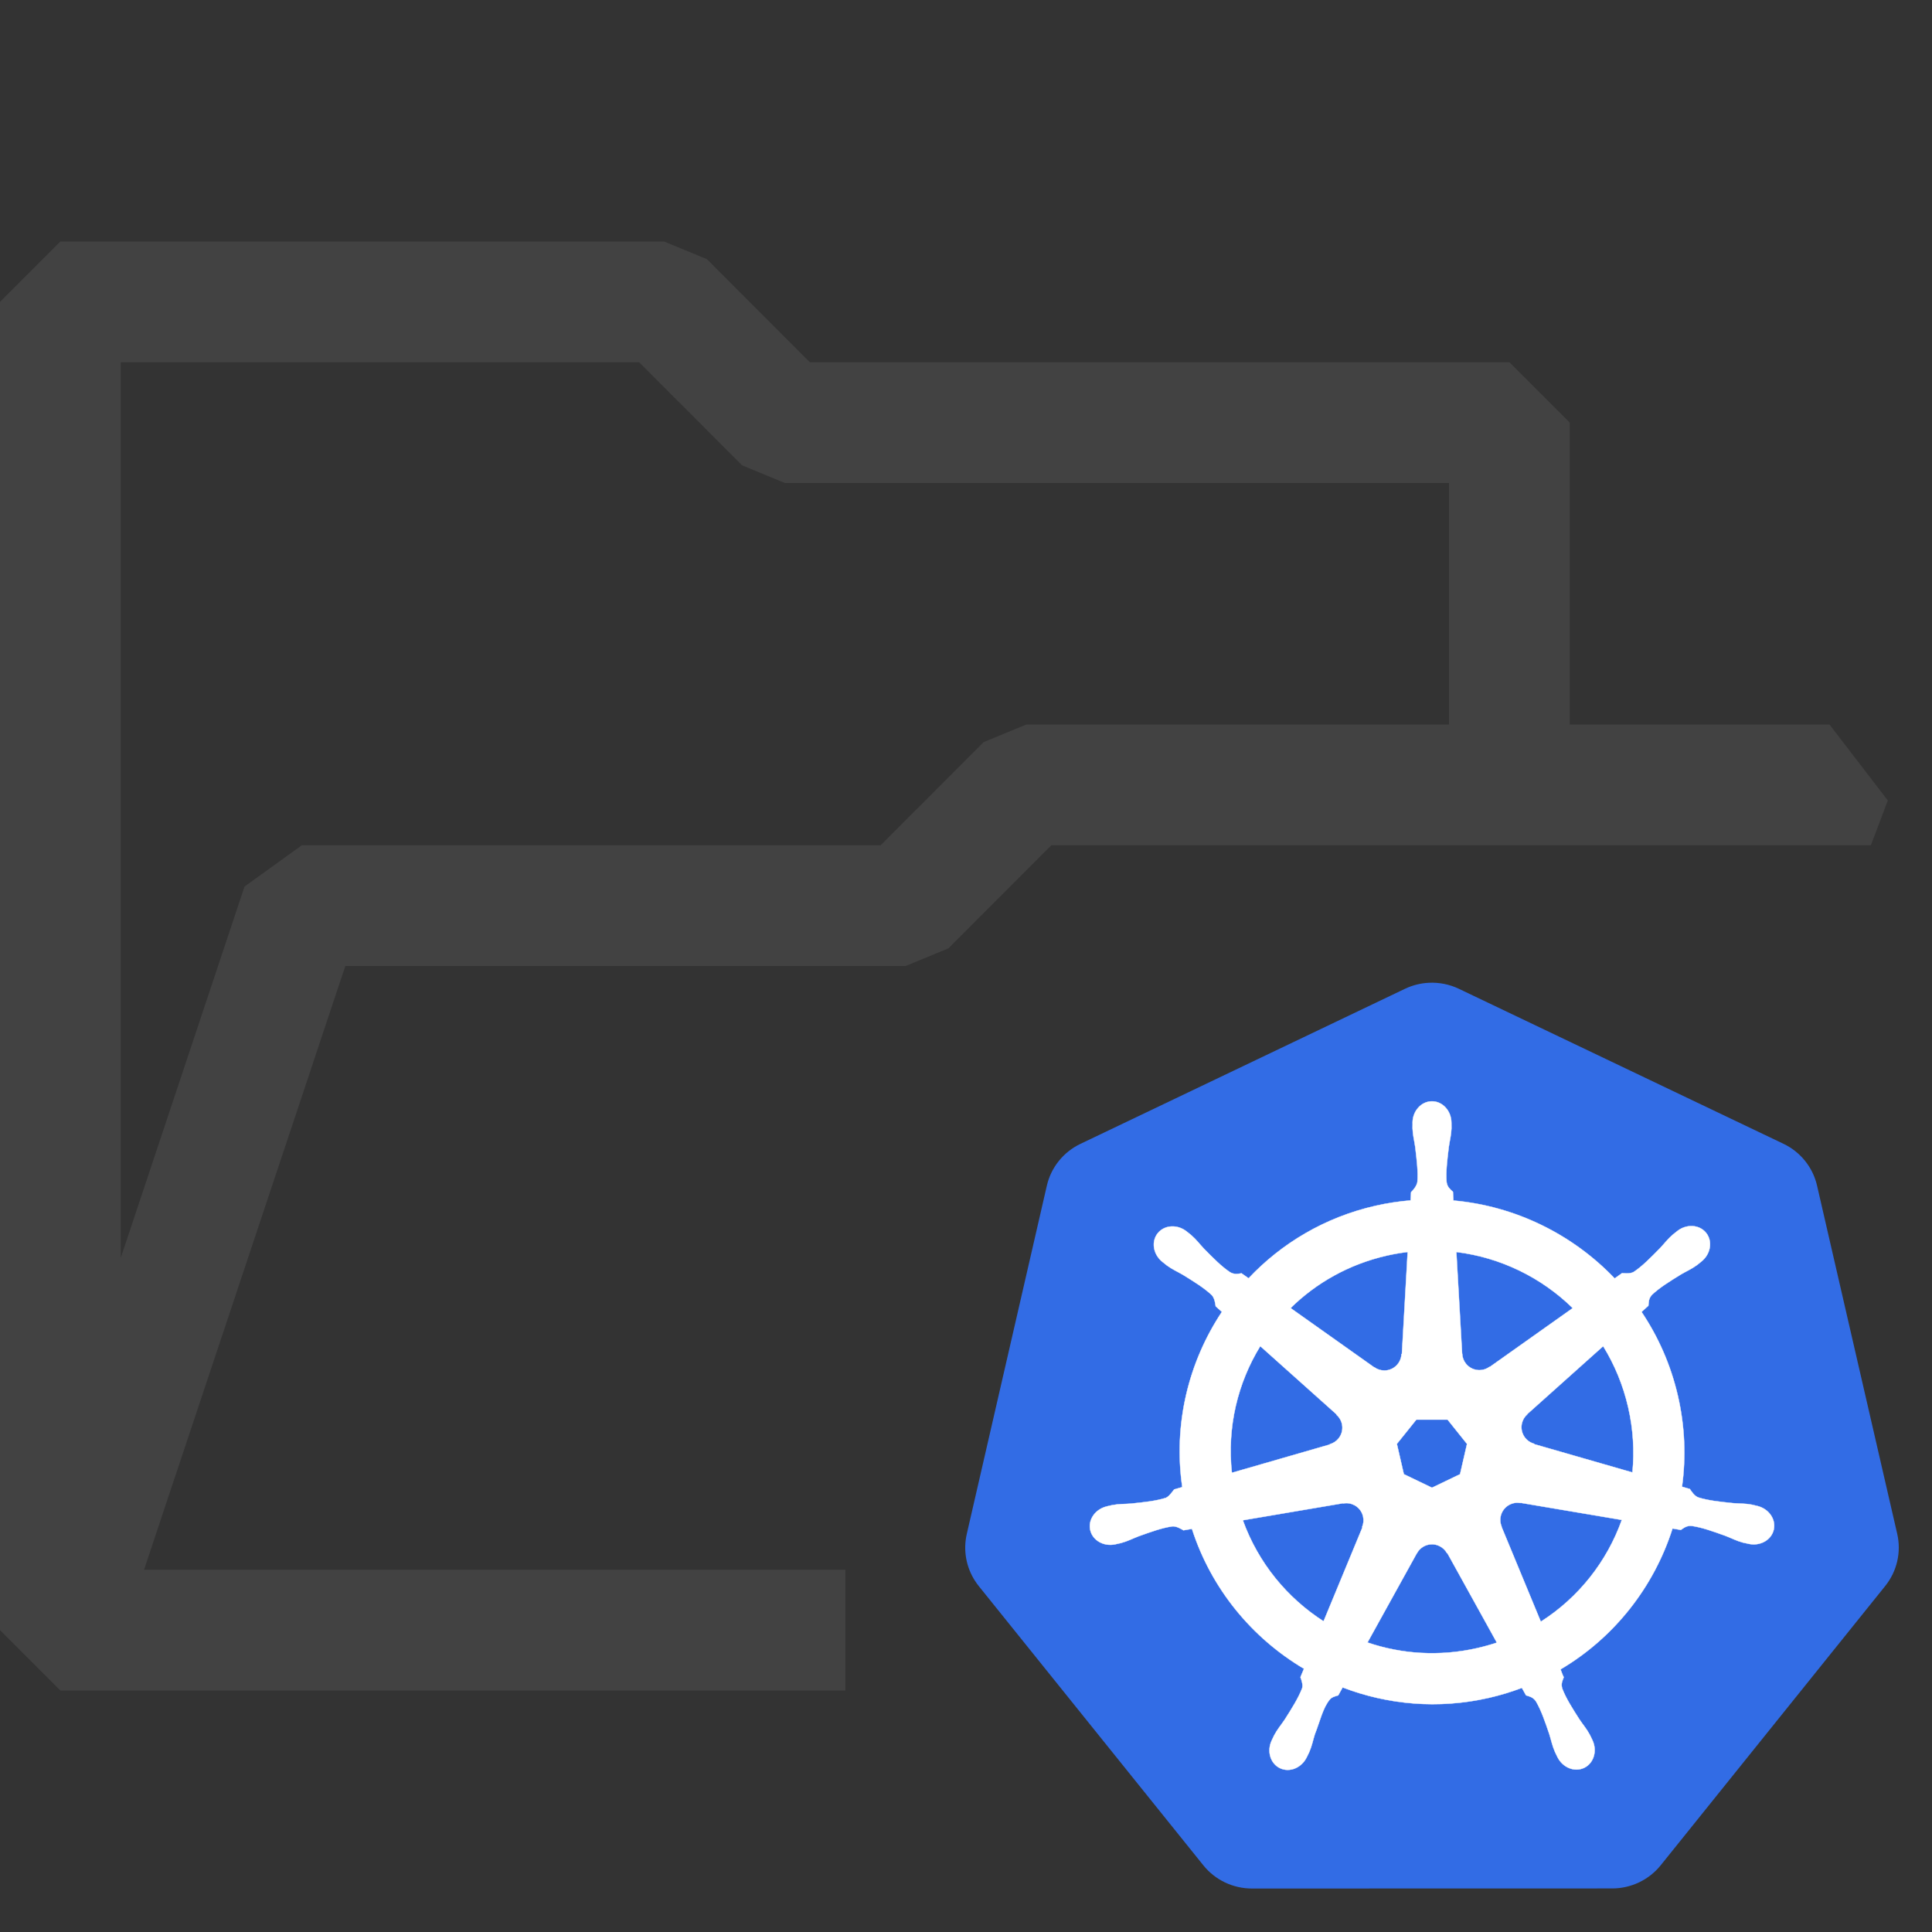 <?xml version="1.0" encoding="UTF-8" standalone="no"?><!DOCTYPE svg PUBLIC "-//W3C//DTD SVG 1.1//EN" "http://www.w3.org/Graphics/SVG/1.1/DTD/svg11.dtd"><svg width="16px" height="16px" viewBox="0 0 16 16" version="1.1" xmlns="http://www.w3.org/2000/svg" xmlns:xlink="http://www.w3.org/1999/xlink" xml:space="preserve" xmlns:serif="http://www.serif.com/" style="fill-rule:evenodd;clip-rule:evenodd;"><rect x="0" y="0" width="16" height="16" fill="#333333" stroke="none"/><path d="M7.001,14L0.5,14L0,13.5L0,2.5L0.5,2L5.5,2L5.854,2.146L6.707,3L12.5,3L13,3.5L13,6L15.151,6L15.634,6.629L15.494,7L8.707,7L7.854,7.854L7.5,8L2.86,8L1.193,13L7.001,13L7.001,14ZM5.293,3L1,3L1,10.417L2.025,7.342L2.5,7L7.293,7L8.146,6.146L8.5,6L12,6L12,4L6.5,4L6.146,3.854L5.293,3Z" style="fill:rgb(66,66,66);fill-rule:nonzero;"/><g transform="matrix(0.011,0,0,0.011,7.814,6.106)"><path d="M365.313,184.813C359.099,185.125 353.011,186.666 347.406,189.344L103.063,306.094C90.26,312.208 80.944,323.792 77.781,337.531L17.5,599.781C14.689,611.984 16.979,624.81 23.844,635.313C24.668,636.584 25.554,637.815 26.5,639L195.625,849.281C204.487,860.296 217.948,866.722 232.156,866.719L503.375,866.656C517.578,866.667 531.038,860.253 539.906,849.25L708.969,638.938C717.836,627.917 721.164,613.465 718,599.719L657.625,337.469C654.462,323.729 645.146,312.145 632.344,306.031L387.969,189.344C380.919,185.976 373.128,184.417 365.313,184.813Z" style="fill:rgb(50,108,229);fill-rule:nonzero;"/><path d="M367.734,274.06C359.657,274.06 353.108,281.336 353.109,290.31C353.109,290.447 353.137,290.579 353.14,290.716C353.128,291.935 353.069,293.404 353.109,294.466C353.301,299.642 354.43,303.603 355.109,308.372C356.339,318.579 357.37,327.039 356.734,334.903C356.115,337.869 353.931,340.581 351.984,342.466L351.64,348.653C342.863,349.381 334.028,350.712 325.202,352.716C287.228,361.338 254.532,380.899 229.64,407.31C228.025,406.208 225.199,404.18 224.359,403.56C221.747,403.912 219.108,404.718 215.671,402.716C209.126,398.31 203.165,392.229 195.952,384.903C192.647,381.399 190.254,378.062 186.327,374.685C185.436,373.918 184.075,372.88 183.077,372.091C180.007,369.643 176.387,368.367 172.89,368.247C168.394,368.093 164.066,369.851 161.234,373.403C156.198,379.719 157.81,389.371 164.827,394.966C164.899,395.023 164.974,395.067 165.046,395.122C166.01,395.904 167.191,396.905 168.077,397.56C172.244,400.636 176.051,402.211 180.202,404.653C188.949,410.055 196.201,414.534 201.952,419.935C204.198,422.329 204.591,426.548 204.89,428.372L209.577,432.56C184.484,470.323 172.871,516.969 179.734,564.497L173.609,566.278C171.994,568.363 169.713,571.643 167.327,572.622C159.802,574.992 151.333,575.863 141.109,576.935C136.308,577.334 132.166,577.096 127.077,578.06C125.957,578.272 124.397,578.678 123.171,578.966C123.129,578.975 123.089,578.987 123.046,578.997C122.979,579.013 122.892,579.045 122.827,579.06C114.207,581.142 108.67,589.066 110.452,596.872C112.236,604.68 120.656,609.429 129.327,607.56C129.39,607.545 129.481,607.543 129.546,607.528C129.644,607.506 129.73,607.458 129.827,607.435C131.036,607.169 132.551,606.874 133.609,606.591C138.612,605.251 142.236,603.283 146.734,601.56C156.411,598.089 164.425,595.189 172.234,594.06C175.495,593.804 178.931,596.072 180.64,597.028L187.015,595.935C201.685,641.417 232.429,678.18 271.359,701.247L268.702,707.622C269.66,710.098 270.716,713.447 270.003,715.891C267.164,723.253 262.302,731.022 256.765,739.685C254.084,743.687 251.34,746.792 248.921,751.372C248.342,752.468 247.605,754.151 247.046,755.31C243.287,763.352 246.044,772.615 253.265,776.091C260.531,779.589 269.549,775.9 273.452,767.841C273.458,767.83 273.478,767.821 273.484,767.81C273.488,767.801 273.48,767.787 273.484,767.779C274.039,766.636 274.827,765.134 275.296,764.06C277.368,759.313 278.058,755.245 279.515,750.654C283.384,740.933 285.51,730.734 290.837,724.379C292.296,722.639 294.674,721.97 297.14,721.31L300.452,715.31C334.391,728.337 372.379,731.832 410.327,723.216C418.984,721.25 427.342,718.707 435.421,715.654C436.352,717.305 438.082,720.479 438.546,721.279C441.052,722.094 443.787,722.515 446.015,725.81C450,732.619 452.726,740.674 456.046,750.404C457.503,754.995 458.224,759.063 460.296,763.81C460.768,764.892 461.552,766.415 462.109,767.56C466.003,775.645 475.051,779.346 482.327,775.841C489.547,772.363 492.307,763.101 488.546,755.06C487.987,753.902 487.219,752.218 486.64,751.122C484.22,746.543 481.477,743.468 478.796,739.466C473.259,730.804 468.666,723.608 465.827,716.247C464.64,712.451 466.028,710.09 466.952,707.622C466.399,706.987 465.214,703.402 464.515,701.716C504.972,677.828 534.813,639.695 548.827,595.654C550.72,595.951 554.009,596.533 555.077,596.747C557.277,595.297 559.299,593.404 563.265,593.716C571.073,594.845 579.088,597.746 588.765,601.216C593.263,602.939 596.886,604.939 601.89,606.279C602.947,606.562 604.462,606.826 605.671,607.091C605.768,607.115 605.854,607.162 605.952,607.185C606.018,607.199 606.108,607.202 606.171,607.216C614.843,609.083 623.265,604.337 625.046,596.528C626.827,588.721 621.292,580.796 612.671,578.716C611.417,578.431 609.639,577.947 608.421,577.716C603.332,576.752 599.19,576.99 594.39,576.591C584.165,575.52 575.696,574.648 568.171,572.278C565.103,571.088 562.92,567.437 561.859,565.935L555.952,564.216C559.015,542.062 558.189,519.005 552.89,495.935C547.541,472.65 538.089,451.354 525.484,432.591C526.999,431.214 529.86,428.68 530.671,427.935C530.908,425.311 530.704,422.559 533.421,419.653C539.172,414.253 546.424,409.774 555.171,404.372C559.323,401.93 563.161,400.355 567.327,397.278C568.27,396.583 569.556,395.481 570.546,394.685C577.561,389.088 579.177,379.436 574.14,373.122C569.103,366.808 559.343,366.213 552.327,371.81C551.329,372.601 549.974,373.632 549.077,374.403C545.151,377.781 542.726,381.118 539.421,384.622C532.209,391.948 526.247,398.06 519.702,402.466C516.866,404.117 512.712,403.546 510.827,403.435L505.265,407.403C473.546,374.143 430.36,352.878 383.859,348.747C383.729,346.798 383.558,343.276 383.515,342.216C381.611,340.394 379.311,338.839 378.734,334.903C378.097,327.039 379.16,318.579 380.39,308.372C381.069,303.603 382.197,299.642 382.39,294.466C382.434,293.289 382.363,291.582 382.359,290.31C382.358,281.336 375.811,274.059 367.734,274.06L367.734,274.06ZM349.421,387.497L345.077,464.216L344.765,464.372C344.474,471.235 338.825,476.716 331.89,476.716C329.049,476.716 326.427,475.804 324.296,474.247L324.171,474.31L261.265,429.716C280.599,410.705 305.328,396.655 333.827,390.185C339.033,389.003 344.237,388.126 349.421,387.497ZM386.077,387.497C419.351,391.589 450.122,406.656 473.702,429.747L411.202,474.06L410.984,473.966C405.436,478.018 397.62,477.012 393.296,471.591C391.525,469.37 390.595,466.759 390.484,464.122L390.421,464.091L386.077,387.497ZM238.452,458.372L295.89,509.747L295.827,510.06C301.012,514.567 301.776,522.388 297.452,527.81C295.681,530.031 293.31,531.52 290.765,532.216L290.702,532.466L217.077,553.716C213.33,519.451 221.406,486.142 238.452,458.372ZM496.609,458.403C505.143,472.236 511.605,487.685 515.452,504.435C519.253,520.983 520.207,537.502 518.64,553.466L444.64,532.153L444.577,531.841C437.951,530.03 433.878,523.289 435.421,516.528C436.053,513.759 437.523,511.416 439.515,509.685L439.484,509.528L496.609,458.403L496.609,458.403ZM355.952,513.716L379.484,513.716L394.109,531.997L388.859,554.81L367.734,564.966L346.546,554.778L341.296,531.966L355.952,513.716ZM431.39,576.278C432.39,576.228 433.385,576.318 434.359,576.497L434.484,576.341L510.64,589.216C499.494,620.529 478.167,647.656 449.671,665.81L420.109,594.403L420.202,594.278C417.487,587.968 420.204,580.569 426.452,577.56C428.052,576.789 429.723,576.363 431.39,576.278L431.39,576.278ZM303.484,576.591C309.295,576.672 314.508,580.706 315.859,586.622C316.491,589.392 316.183,592.136 315.14,594.56L315.359,594.841L286.109,665.528C258.762,647.98 236.979,621.704 225.327,589.466L300.827,576.653L300.952,576.81C301.797,576.654 302.653,576.579 303.484,576.591L303.484,576.591ZM367.265,607.56C369.289,607.485 371.344,607.901 373.296,608.841C375.856,610.073 377.833,612.014 379.077,614.341L379.359,614.341L416.577,681.591C411.747,683.21 406.781,684.594 401.702,685.747C373.238,692.21 344.864,690.252 319.171,681.497L356.296,614.372L356.359,614.372C358.586,610.208 362.811,607.723 367.265,607.56Z" style="fill:white;fill-rule:nonzero;stroke:white;stroke-width:0.25px;"/></g></svg>